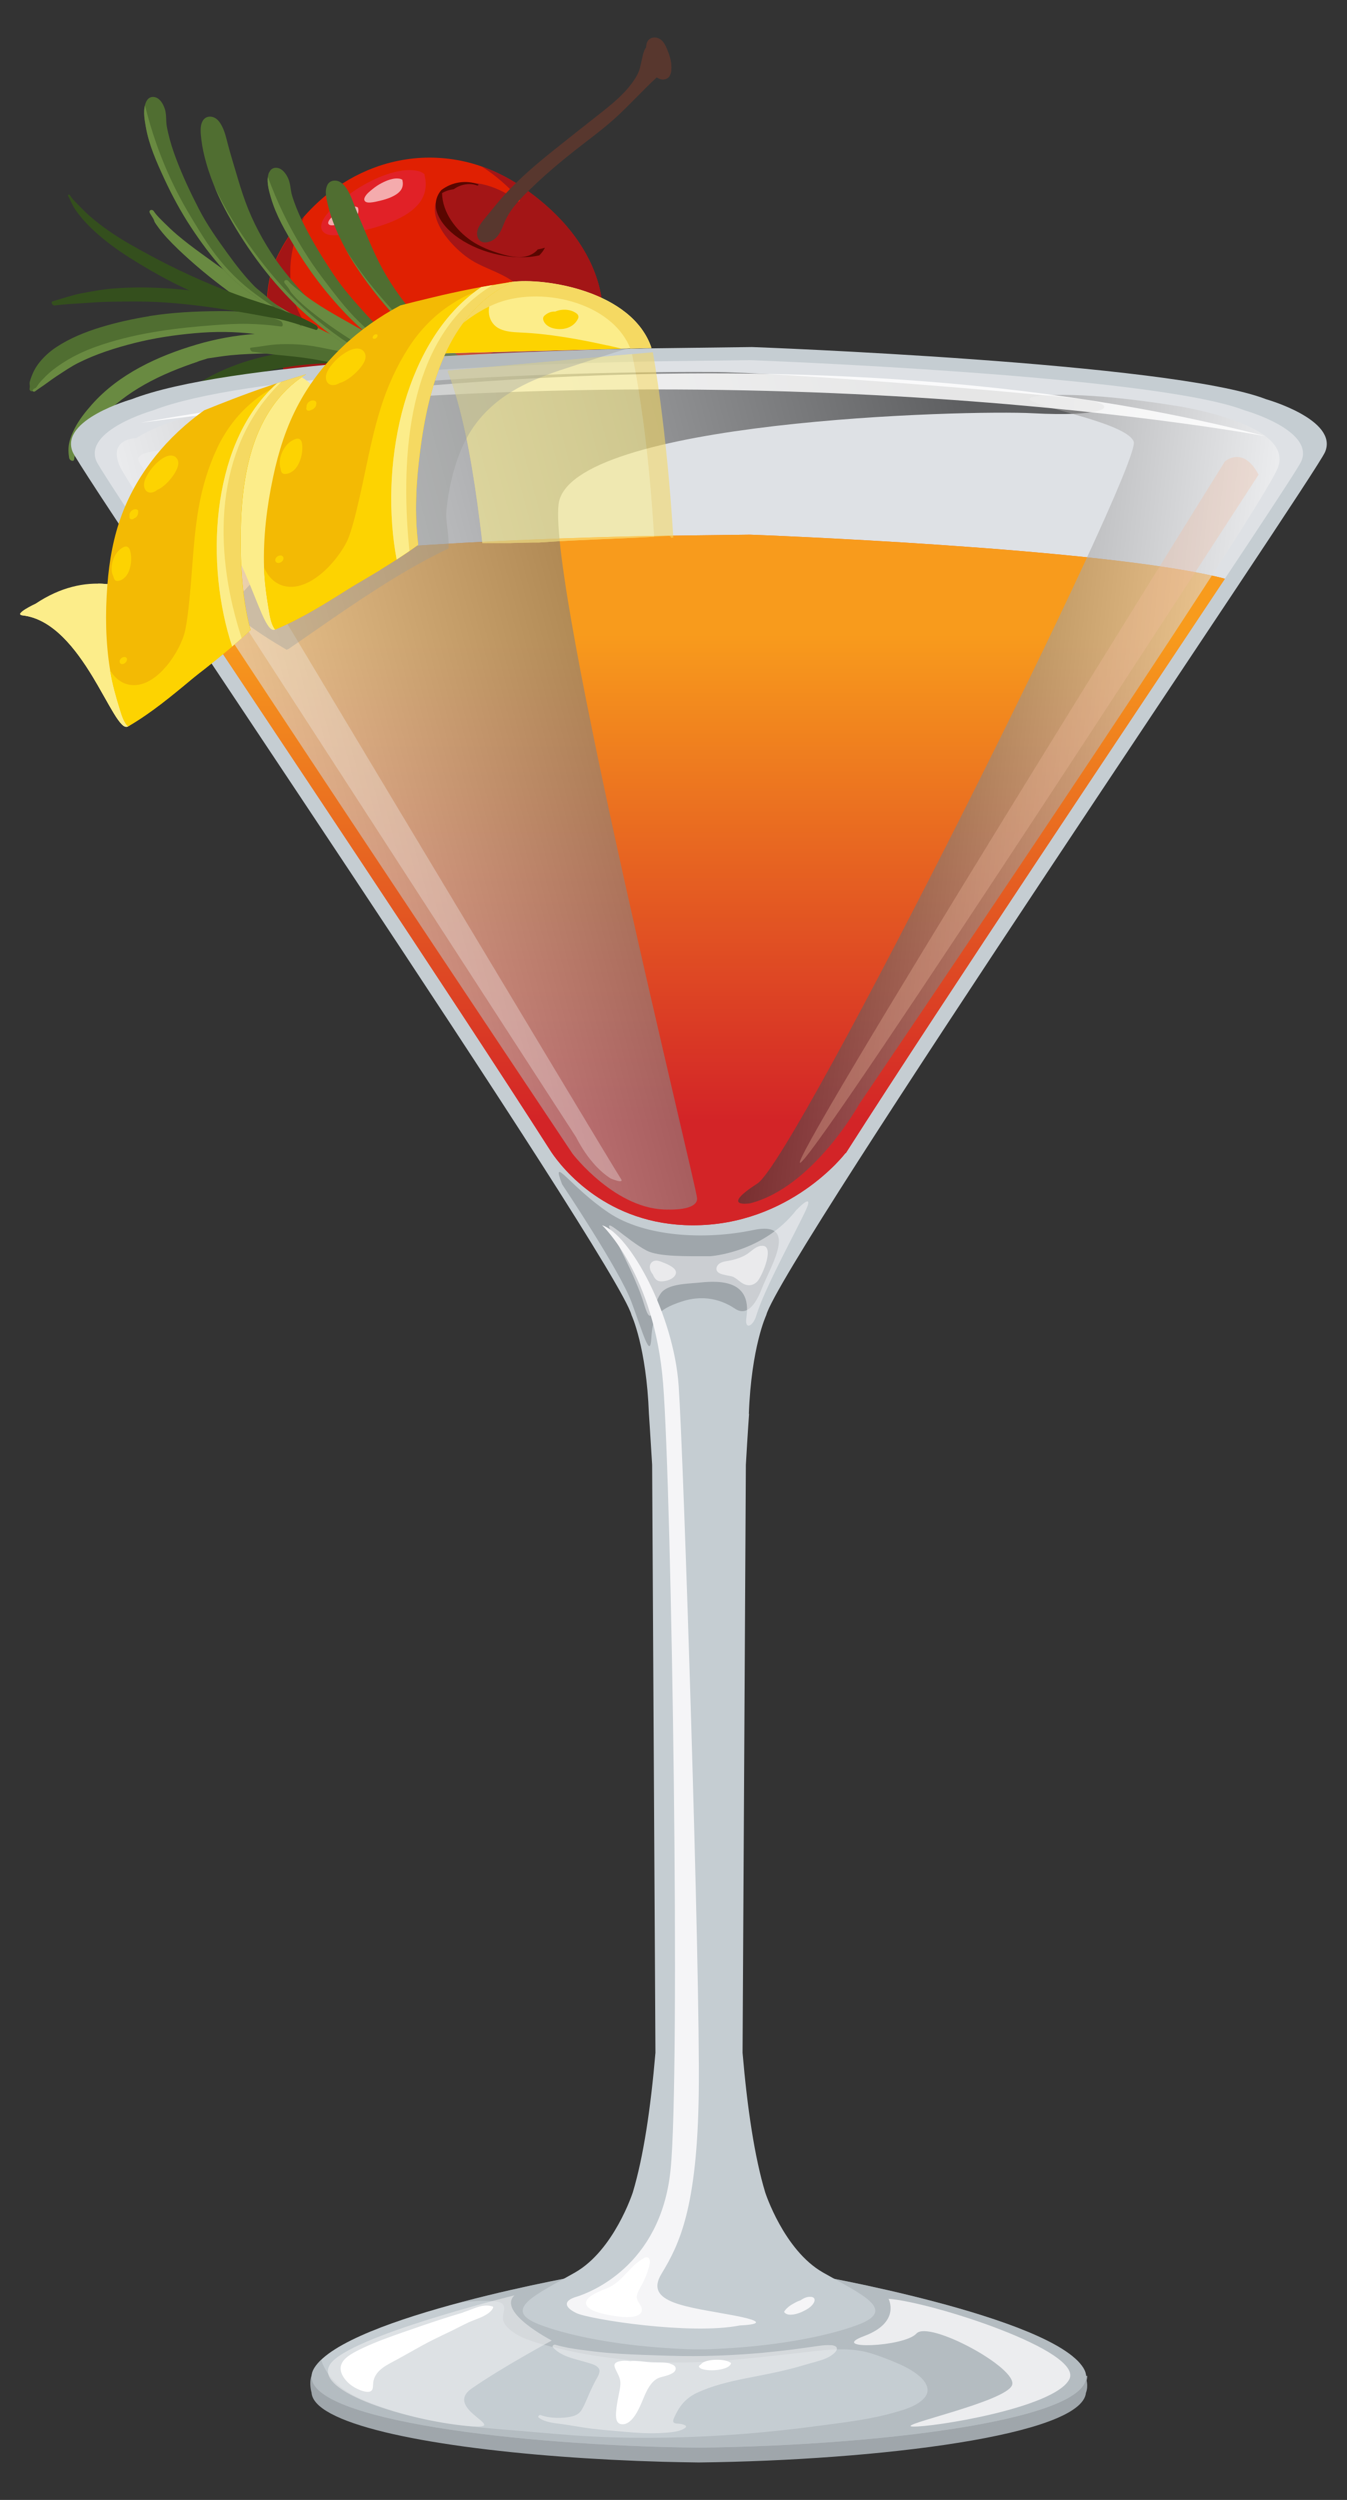 <?xml version="1.0" encoding="UTF-8"?>
<svg xmlns="http://www.w3.org/2000/svg" xmlns:xlink="http://www.w3.org/1999/xlink" viewBox="0 0 175.63 325.75">
  <rect x="0" y="0" width="175.63" height="325.75" fill="#333333" stroke="none"/>
  <defs>
    <style>
      .cls-1, .cls-2, .cls-3 {
        fill: #fdd301;
      }

      .cls-4 {
        opacity: .52;
      }

      .cls-4, .cls-5, .cls-6, .cls-7, .cls-8, .cls-9 {
        fill: #f5f5f7;
      }

      .cls-10, .cls-5, .cls-6, .cls-11, .cls-12, .cls-13, .cls-14, .cls-15, .cls-3 {
        mix-blend-mode: screen;
      }

      .cls-10, .cls-16 {
        fill: #9fa6ab;
      }

      .cls-17 {
        fill: url(#linear-gradient-2);
      }

      .cls-18, .cls-19 {
        fill: #fced8a;
      }

      .cls-5, .cls-12 {
        opacity: .31;
      }

      .cls-20 {
        fill: url(#linear-gradient-4);
      }

      .cls-20, .cls-21, .cls-22 {
        mix-blend-mode: color-dodge;
      }

      .cls-20, .cls-22 {
        opacity: .58;
      }

      .cls-23, .cls-7 {
        opacity: .51;
      }

      .cls-6 {
        opacity: .72;
      }

      .cls-24 {
        fill: #c5cdd2;
      }

      .cls-25 {
        opacity: .57;
      }

      .cls-26 {
        fill: #506e31;
      }

      .cls-27, .cls-21, .cls-14 {
        fill: #fff;
      }

      .cls-28, .cls-29, .cls-19, .cls-30, .cls-2, .cls-31 {
        mix-blend-mode: multiply;
      }

      .cls-28, .cls-32 {
        fill: #58372e;
      }

      .cls-21 {
        opacity: .62;
      }

      .cls-29 {
        fill: #a31516;
      }

      .cls-33 {
        fill: #344f1d;
      }

      .cls-34 {
        isolation: isolate;
      }

      .cls-35 {
        fill: #f5d962;
      }

      .cls-36 {
        fill: #e02002;
      }

      .cls-37 {
        fill: #f3ba04;
      }

      .cls-38, .cls-13 {
        fill: #698a41;
      }

      .cls-12 {
        fill: #f3bb9f;
      }

      .cls-30 {
        opacity: .44;
      }

      .cls-14 {
        opacity: .84;
      }

      .cls-9 {
        opacity: .86;
      }

      .cls-15 {
        fill: #e12127;
      }

      .cls-22 {
        fill: url(#linear-gradient-3);
      }

      .cls-31 {
        fill: #989a99;
        opacity: .37;
      }

      .cls-39 {
        fill: #590600;
      }

      .cls-40 {
        opacity: .48;
      }

      .cls-41 {
        fill: url(#linear-gradient);
      }

      .cls-42 {
        fill: #a3ce6d;
      }
    </style>
    <linearGradient id="linear-gradient" x1="91.11" y1="153.79" x2="91.11" y2="87.68" gradientUnits="userSpaceOnUse">
      <stop offset="0" stop-color="#e61e25"/>
      <stop offset="1" stop-color="#f47c20"/>
    </linearGradient>
    <linearGradient id="linear-gradient-2" x1="91.11" y1="146.08" x2="91.11" y2="82.6" gradientUnits="userSpaceOnUse">
      <stop offset="0" stop-color="#d32427"/>
      <stop offset="1" stop-color="#f89b1c"/>
    </linearGradient>
    <linearGradient id="linear-gradient-3" x1="24.44" y1="114.53" x2="134.83" y2="85.02" gradientUnits="userSpaceOnUse">
      <stop offset="0" stop-color="#fff"/>
      <stop offset="1" stop-color="#000"/>
    </linearGradient>
    <linearGradient id="linear-gradient-4" x1="164.33" y1="109.11" x2="85.28" y2="100.37" xlink:href="#linear-gradient-3"/>
  </defs>
  <g class="cls-34">
    <g id="Layer_1" data-name="Layer 1">
      <g>
        <g>
          <path class="cls-36" d="M34.86,41.29c.21,2.49,1,4.92,2.27,7.07,1.46,2.47,3.55,4.58,5.87,6.25,2.41,1.73,5.13,3.02,7.98,3.83,2.84.8,5.76,1.07,8.7.87,2.92-.2,5.85-.78,8.53-1.99,2.01-.91,3.86-2.17,5.41-3.74,1.62-1.98,2.97-4.2,3.84-6.46,1.03-2.67,1.34-5.39,1.01-7.91-.33-2.55-1.27-4.85-2.52-6.89-1.29-2.11-2.94-3.96-4.78-5.57-1.88-1.64-3.97-3.11-6.28-4.2-2.4-1.14-5.07-1.86-7.92-1.99-2.64-.13-5.45.27-8.19,1.29-2.26.84-4.43,2.1-6.39,3.69-.29.24-.57.49-.85.74-2.71,2.48-4.93,5.57-6.11,8.87-.55,2-.77,4.08-.59,6.14Z"/>
          <path class="cls-15" d="M55.35,22.82s0-.09,0-.12c-.4-.37-1.03-.48-1.54-.52-.64-.05-1.28.01-1.9.14-1.4.28-2.74.84-4,1.51-1.09.58-2.11,1.25-3.06,2.03-1,.82-2.14,1.66-2.75,2.84-.26.51-.37,1.15.11,1.57.46.42,1.21.41,1.79.38,1.18-.07,2.38-.38,3.53-.65,1.33-.32,2.65-.71,3.9-1.26,1.2-.53,2.39-1.22,3.22-2.26.84-1.05,1.04-2.36.7-3.65Z"/>
          <path class="cls-21" d="M52.48,23.5s0-.03,0-.05c-.15-.14-.38-.18-.57-.19-.23-.02-.47,0-.7.05-.52.1-1.01.31-1.48.56-.4.21-.78.46-1.13.75-.37.3-.79.61-1.02,1.05-.1.19-.14.42.04.58.17.15.45.15.66.14.44-.03.88-.14,1.3-.24.49-.12.98-.26,1.44-.47.44-.2.88-.45,1.19-.83.31-.39.38-.87.26-1.35Z"/>
          <path class="cls-21" d="M46.68,27.1s0-.03,0-.04c-.11-.11-.3-.14-.45-.15-.18-.01-.37,0-.55.04-.4.08-.79.24-1.15.44-.31.17-.61.36-.88.59-.29.24-.62.48-.79.82-.08.15-.11.33.03.45.13.12.35.12.52.11.34-.02.69-.11,1.02-.19.38-.09.77-.2,1.13-.36.35-.15.69-.35.93-.65.24-.3.3-.68.2-1.05Z"/>
          <path class="cls-29" d="M77.47,47.12c1.03-2.67,1.34-5.39,1.01-7.91-.33-2.55-1.27-4.85-2.52-6.89-1.29-2.11-2.94-3.96-4.78-5.57-1.88-1.64-3.97-3.11-6.28-4.2-.67-.32-1.37-.6-2.08-.85,1.83,1.17,3.46,2.61,4.91,4.23.18.2-.09.48-.29.3-.52-.46-1.1-.84-1.71-1.17-1.42-.75-3.03-1.25-4.64-1.27-1.45-.02-2.96.41-3.82,1.66-1.56,2.26.39,5.03,1.99,6.65.88.89,1.86,1.67,2.98,2.24,1.4.72,2.91,1.22,4.25,2.07,1.23.78,2.23,1.91,2.22,3.45-.01,1.54-.82,3.04-1.86,4.13-1.08,1.14-2.47,1.96-3.91,2.56-1.58.66-3.25,1.08-4.94,1.34-3.28.51-6.59.43-9.81-.41-2.03-.53-4.02-1.33-5.72-2.57-1.69-1.24-2.96-2.85-3.75-4.79-1.11-2.73-1.1-5.81-.32-8.63.31-1.12.74-2.22,1.27-3.26-1.83,2.07-3.3,4.44-4.19,6.92-.55,2-.77,4.08-.59,6.14.21,2.49,1,4.92,2.27,7.07,1.46,2.47,3.55,4.58,5.87,6.25,2.41,1.73,5.13,3.02,7.98,3.83,2.84.8,5.76,1.07,8.7.87,2.92-.2,5.85-.78,8.53-1.99,2.01-.91,3.86-2.17,5.41-3.74,1.62-1.98,2.97-4.2,3.84-6.46Z"/>
          <path class="cls-39" d="M71.06,32.29s-.03,0-.05,0c-.36.11-.73.19-1.09.24,0,0-.01,0-.02,0-.4-.06-.8-.18-1.14-.4-.37-.24-.7-.54-1.06-.79-.24-.17-.49-.32-.75-.46-.66-.54-1.43-.94-2.27-1.17-1.07-.3-2.17-.39-3.27-.56-.89-.14-1.59-.32-2.25-.94-.59-.56-1.22-1.48-.84-2.32.02-.03,0-.06-.03-.07.08-.2.19-.41.33-.61.74-1.03,2.38-1.5,3.56-1.05.12.05.23-.04.21-.12-1.62-.64-3.5-.31-4.85.73-.69.8-.93,1.89-.54,2.96.58,1.59,2.01,2.84,3.42,3.69,1.63.98,3.46,1.61,5.33,1.92,1.5.25,3.07.27,4.56-.06.3-.29.55-.63.74-.99Z"/>
          <path class="cls-29" d="M77.47,47.12c1.03-2.67,1.34-5.39,1.01-7.91-.33-2.55-1.27-4.85-2.52-6.89-.53-.86-1.11-1.67-1.75-2.45.11.47.17.95.17,1.43-.02,1.05-.41,2.13-1.16,2.89-.89.9-2.15,1.19-3.34,1.47.28.22.6.38.92.53.5.24,1.01.46,1.46.77.44.31.77.69,1.05,1.15.57.93.84,2.03.86,3.11.05,2.07-.65,4.11-1.68,5.89-1.03,1.78-2.41,3.38-4.03,4.66-1.71,1.36-3.64,2.42-5.66,3.23-2.05.82-4.21,1.4-6.41,1.61-2.33.23-4.73.08-7.05-.22-1.85-.25-3.69-.64-5.48-1.19,2.18,1.43,4.59,2.52,7.1,3.23,2.84.8,5.76,1.07,8.7.87,2.92-.2,5.85-.78,8.53-1.99,2.01-.91,3.86-2.17,5.41-3.74,1.62-1.98,2.97-4.2,3.84-6.46Z"/>
          <path class="cls-29" d="M65.31,33.08c1.36.4,2.98.75,4.25-.08,2.19-1.43-.28-4.17-1.53-5.3-.77-.69-1.65-1.22-2.58-1.66-1.15-.55-2.37-.98-3.63-1.23-1.15-.23-2.41-.33-3.54.05-.23.08-.44.18-.64.3.03,2.51,1.8,4.84,3.81,6.21,1.16.79,2.52,1.32,3.86,1.71Z"/>
          <path class="cls-32" d="M87.49,9.37c.17-.87-.08-1.78-.37-2.59-.18-.49-.37-.97-.71-1.38-.38-.46-1.06-.68-1.61-.38-.43.23-.54.71-.56,1.17-.04.05-.08.1-.11.15-.21.36-.31.84-.4,1.24-.1.42-.19.85-.29,1.27-.12.49-.34.91-.6,1.33-1.19,1.9-2.95,3.31-4.69,4.68-1.88,1.48-3.77,2.96-5.64,4.46-2.39,1.9-4.75,3.88-6.8,6.15-.87.96-1.66,1.98-2.48,2.97-.58.7-1.34,1.64-.9,2.59.39.83,1.44.6,2.05.18.87-.6,1.12-1.69,1.55-2.59.87-1.82,2.53-3.35,3.97-4.71,1.61-1.52,3.32-2.95,5.06-4.32,1.77-1.39,3.6-2.72,5.27-4.23,1.86-1.69,3.55-3.58,5.4-5.29.18.12.38.21.59.26.33.07.71-.02.95-.26.19-.19.28-.45.33-.71Z"/>
          <path class="cls-28" d="M87.49,9.37c.16-.85-.06-1.72-.35-2.52-.12.65-.32,1.28-.62,1.86-.08.15-.28.13-.36,0-.39-.61-.59-1.31-.76-2.02-.02.5-.07,1-.19,1.48-.24.97-.8,1.81-1.48,2.53-1.88,1.99-4.01,3.68-6.13,5.39-2.13,1.71-4.31,3.39-6.38,5.17-2.02,1.75-4,3.55-5.35,5.89-.61,1.05-1.05,2.17-1.52,3.28-.15.36-.31.7-.49,1.04.19-.07.36-.16.51-.26.87-.6,1.12-1.69,1.55-2.59.87-1.82,2.53-3.35,3.97-4.71,1.61-1.52,3.32-2.95,5.06-4.32,1.77-1.39,3.6-2.72,5.27-4.23,1.86-1.69,3.55-3.58,5.4-5.29.18.12.38.21.59.26.33.07.71-.02.95-.26.19-.19.28-.45.33-.71Z"/>
        </g>
        <g>
          <path class="cls-33" d="M37.06,45.96c-3.45.51-6.94,1.58-9.99,3.27-1.69.94-3.27,2.07-4.8,3.25-.3.23.2.86.5.68,1.46-.89,3-1.62,4.58-2.28,1.6-.67,3.21-1.27,4.85-1.8,3.21-1.03,6.58-1.59,9.94-1.72,1.87-.07,3.76-.06,5.62.11.73.07.39-.86-.1-.99-3.48-.93-7.04-1.05-10.6-.53Z"/>
          <g>
            <path class="cls-38" d="M19.54,27.77c.15.26.33.51.47.77.07.14.11.3.19.44.09.15.2.3.3.44.4.57.85,1.11,1.32,1.62.9.98,1.88,1.89,2.87,2.78,2.21,1.98,4.57,3.79,7,5.49,1.47,1.04,2.98,2.02,4.51,2.96-.71-.13-1.43-.26-2.14-.38-2.79-.46-5.55-.65-8.38-.5-5.44.29-10.91,1.36-15.82,3.8-1.17.58-2.24,1.29-3.21,2.16-.48.43-.9.93-1.32,1.42-.45.53-.83,1.1-1.26,1.64-.2.25.23.79.51.58.47-.36.97-.66,1.44-1.01.44-.33.9-.65,1.36-.96.94-.61,1.84-1.24,2.84-1.74,2.3-1.15,4.81-1.95,7.3-2.58,2.57-.65,5.2-1.04,7.84-1.28,2.62-.24,5.25-.23,7.86.1-2.58.18-5.11.65-7.59,1.38-5.04,1.49-10.11,3.82-13.65,7.81-.84.95-1.69,2.01-2.26,3.15-.3.59-.57,1.22-.7,1.87-.14.66-.11,1.3,0,1.96.06.31.59.57.63.12.04-.48.26-.94.48-1.36.25-.49.54-.95.87-1.39.66-.89,1.38-1.7,2.12-2.52,1.62-1.78,3.6-3.26,5.69-4.44,2.23-1.26,4.65-2.23,7.08-3.03.4-.13.8-.25,1.2-.37,1-.14,1.99-.31,2.99-.41,1.62-.16,3.26-.21,4.89-.24,3.22-.05,6.45.37,9.59,1.06.71.16,1.42.33,2.13.51.26.12.52.23.79.35,1.49.65,2.98,1.3,4.52,1.82.74.25,1.49.48,2.26.67.81.2,1.68.44,2.52.42.46-.01.7-.36.65-.8-.05-.48-.4-.94-.86-1.1-.67-.23-1.36-.37-2.04-.58-.68-.21-1.35-.44-2.01-.7-1.33-.52-2.63-1.11-3.93-1.69-1.3-.57-2.6-1.12-3.89-1.71-.15-.08-.31-.15-.47-.21-.45-.21-.83-.39-1.35-.64-.66-.32-1.32-.64-1.97-.98-5.17-2.65-9.91-5.97-14.59-9.38-1.13-.82-2.23-1.64-3.29-2.55-.54-.46-1.06-.95-1.56-1.45-.51-.51-1.02-.97-1.42-1.57-.21-.32-.72-.15-.51.24Z"/>
            <path class="cls-13" d="M25.9,47.07s.01,0,.02,0c-1.71.4-3.39.97-5.02,1.65-1.93.81-3.8,1.75-5.54,2.91-1.66,1.11-3.29,2.4-4.5,4.01-.96,1.27-1.62,2.82-1.31,4.4.06-.03.1-.1.11-.21.04-.48.26-.94.48-1.36.25-.49.54-.95.87-1.39.66-.89,1.38-1.7,2.12-2.52,1.62-1.78,3.6-3.26,5.69-4.44,2.23-1.26,4.65-2.23,7.08-3.03Z"/>
            <path class="cls-13" d="M32.34,39.75c1.43.56,2.88,1.06,4.35,1.53-1.44-.81-2.87-1.65-4.28-2.52-3.27-2.03-6.48-4.24-9.29-6.88-1.04-.98-2.04-2.02-3-3.08.02.06.05.12.09.18.09.15.2.3.3.44.4.57.85,1.11,1.32,1.62.9.98,1.88,1.89,2.87,2.78,2.21,1.98,4.57,3.79,7,5.49.21.15.42.29.64.44Z"/>
            <path class="cls-26" d="M26.48,15.67c-.47.71-.31,1.78-.22,2.57.12,1,.34,1.99.62,2.96.77,2.73,1.98,5.29,3.4,7.74,2.6,4.48,5.87,8.7,9.75,12.14,1.88,1.67,3.92,3.18,6.08,4.48,1.06.64,2.16,1.2,3.28,1.71.55.26,1.11.5,1.67.73.55.22,1.1.37,1.66.55.58.18,1.16.35,1.74.51.42.11.27-.47,0-.58-1.11-.5-2.16-1.09-3.25-1.65-1.06-.55-2.09-1.15-3.11-1.78-2.01-1.25-3.83-2.55-5.61-4.04-.82-.68-1.6-1.4-2.37-2.14-.54-.61-1.11-1.21-1.64-1.83-.91-1.05-1.77-2.1-2.55-3.24-1.6-2.34-2.94-4.81-3.92-7.47-.48-1.31-.88-2.64-1.27-3.97-.35-1.19-.72-2.37-1.03-3.57-.21-.8-.4-1.66-.79-2.39-.26-.49-.62-1-1.18-1.15-.5-.14-.97,0-1.27.43Z"/>
            <path class="cls-13" d="M45.58,44.84c-2.82-1.85-5.44-4.01-7.78-6.44-2.27-2.36-4.32-4.96-6.15-7.67-1.39-2.06-2.65-4.22-3.71-6.47.66,1.62,1.46,3.18,2.34,4.69,2.6,4.48,5.87,8.7,9.75,12.14,1.88,1.67,3.92,3.18,6.08,4.48,1.06.64,2.16,1.2,3.28,1.71.55.26,1.11.5,1.67.73.44.18.88.31,1.33.45-2.38-.97-4.66-2.21-6.8-3.62Z"/>
            <path class="cls-26" d="M19.11,13.16c-.52.98-.29,2.29-.11,3.33.41,2.39,1.42,4.64,2.43,6.82,1,2.16,2.14,4.27,3.45,6.26,1.29,1.96,2.69,3.87,4.29,5.6.79.85,1.63,1.63,2.54,2.36.52.41,1.06.78,1.61,1.13.62.52,1.25,1.01,1.93,1.45.84.55,1.76.96,2.61,1.5.43.27.83.59,1.21.95.19.18.31-.09.16-.25-1.16-1.22-2.6-2.13-3.94-3.15-.1-.11-.21-.22-.32-.32-.38-.35-.78-.67-1.18-1-.19-.15-.38-.31-.56-.48-1.31-1.32-2.46-2.82-3.55-4.32-1.36-1.88-2.7-3.76-3.76-5.83-1.09-2.11-2.12-4.31-2.96-6.53-.41-1.09-.77-2.2-1.03-3.34-.12-.53-.24-1.06-.25-1.52-.02-.55-.02-1.1-.19-1.63-.2-.6-.58-1.31-1.22-1.51-.47-.15-.92.03-1.15.47Z"/>
            <path class="cls-13" d="M39.29,42.52c-.13-.1-.25-.2-.38-.29-2.03-1.51-4.2-2.81-6.19-4.36-2.02-1.57-3.76-3.43-5.23-5.52-.74-1.04-1.41-2.12-2.07-3.21-.68-1.12-1.35-2.24-1.96-3.4-1.21-2.27-2.24-4.64-3.09-7.07-.57-1.62-1.05-3.27-1.47-4.94-.22.88-.04,1.91.11,2.76.41,2.39,1.42,4.64,2.43,6.82,1,2.16,2.14,4.27,3.45,6.26,1.29,1.96,2.69,3.87,4.29,5.6.79.85,1.63,1.63,2.54,2.36.52.41,1.06.78,1.61,1.13.62.52,1.25,1.01,1.93,1.45.84.55,1.76.96,2.61,1.5.43.27.83.59,1.21.95.11.11.2.06.22-.03Z"/>
            <path class="cls-26" d="M19.47,41.2c-2.16.35-4.31.82-6.4,1.46-2,.62-3.96,1.41-5.71,2.56-.94.62-1.79,1.4-2.45,2.31-.33.46-.58.95-.78,1.48-.1.24-.18.49-.25.74-.05.18-.01.32,0,.5.02.15-.01.29-.03.44-.02.16.26.43.38.23.05-.09.1-.2.19-.26.1-.07.19-.06.29-.17.14-.16.25-.37.38-.53.26-.33.57-.63.85-.91.65-.66,1.41-1.22,2.19-1.73,1.69-1.1,3.38-1.83,5.32-2.46,4.65-1.52,9.57-2.13,14.43-2.49,1.47-.11,2.96-.2,4.43-.17,1.45.03,2.87.14,4.31.34.41.06.24-.58,0-.7-1.24-.6-2.6-.89-3.96-1.09-1.37-.2-2.79-.22-4.17-.21-3.02.02-6.06.17-9.05.65Z"/>
            <path class="cls-26" d="M36.5,44.86c-1.27.03-2.5.31-3.76.44-.3.03-.02.51.18.53.77.08,1.53.22,2.3.31.74.09,1.49.16,2.23.23,1.44.14,2.87.32,4.29.59,1.42.27,2.83.58,4.25.86,1.41.27,2.83.6,4.26.72.53.04.32-.75,0-.9-2.13-1-4.49-1.55-6.79-2.03-1.19-.24-2.37-.5-3.58-.64-1.13-.13-2.25-.15-3.39-.12Z"/>
          </g>
          <g>
            <path class="cls-38" d="M37.14,36.93c.18.24.39.47.55.72.09.13.14.28.24.41.11.14.23.27.35.41.46.52.97,1,1.5,1.46,1.01.87,2.08,1.67,3.16,2.44,2.42,1.72,4.97,3.25,7.57,4.68,1.58.86,3.19,1.68,4.82,2.44-.72-.05-1.45-.1-2.17-.14-2.82-.15-5.59-.03-8.38.44-5.37.9-10.69,2.57-15.3,5.54-1.1.71-2.08,1.53-2.95,2.5-.43.48-.79,1.03-1.15,1.56-.39.58-.7,1.19-1.07,1.77-.17.27.32.76.57.52.43-.41.89-.76,1.32-1.17.4-.38.82-.75,1.24-1.1.86-.71,1.69-1.44,2.63-2.05,2.16-1.4,4.56-2.48,6.96-3.38,2.48-.93,5.06-1.61,7.65-2.15,2.58-.53,5.19-.82,7.82-.78-2.54.46-5.01,1.22-7.39,2.22-4.84,2.04-9.62,4.92-12.7,9.29-.73,1.04-1.46,2.19-1.9,3.39-.23.62-.43,1.28-.49,1.94-.06.67.03,1.31.23,1.95.09.3.65.5.64.05,0-.48.15-.97.32-1.41.19-.52.43-1.01.71-1.48.56-.96,1.18-1.85,1.83-2.74,1.41-1.95,3.21-3.64,5.16-5.05,2.07-1.5,4.38-2.74,6.7-3.8.38-.17.77-.34,1.15-.51.97-.25,1.94-.53,2.93-.74,1.6-.34,3.22-.57,4.84-.78,3.2-.41,6.45-.35,9.65-.02.73.07,1.45.17,2.17.26.27.09.55.17.82.26,1.55.48,3.11.96,4.69,1.3.77.17,1.54.31,2.32.42.83.11,1.71.25,2.55.13.45-.06.66-.44.56-.87-.11-.47-.5-.89-.98-.99-.69-.16-1.39-.22-2.09-.35-.7-.13-1.39-.29-2.07-.47-1.38-.36-2.73-.81-4.09-1.24-1.35-.42-2.71-.83-4.06-1.26-.16-.07-.32-.12-.49-.16-.47-.15-.86-.29-1.42-.48-.69-.24-1.38-.49-2.07-.75-5.43-2.05-10.51-4.82-15.55-7.69-1.22-.69-2.4-1.38-3.56-2.17-.59-.4-1.16-.82-1.72-1.27-.56-.45-1.12-.85-1.58-1.4-.25-.3-.74-.07-.48.29Z"/>
            <path class="cls-13" d="M45.62,55.41s.01,0,.02,0c-1.66.59-3.26,1.34-4.8,2.2-1.83,1.02-3.58,2.16-5.18,3.51-1.53,1.29-3,2.75-4.02,4.49-.81,1.37-1.29,2.99-.81,4.51.05-.04.08-.11.08-.22,0-.48.15-.97.32-1.41.19-.52.43-1.01.71-1.48.56-.96,1.18-1.85,1.83-2.74,1.41-1.95,3.21-3.64,5.16-5.05,2.07-1.5,4.38-2.74,6.7-3.8Z"/>
            <path class="cls-13" d="M51.19,47.41c1.48.4,2.98.73,4.49,1.03-1.53-.64-3.04-1.31-4.53-2.03-3.48-1.66-6.91-3.49-10-5.8-1.15-.86-2.25-1.78-3.32-2.73.03.06.06.12.11.17.11.14.23.27.35.41.46.52.97,1,1.5,1.46,1.01.87,2.08,1.67,3.16,2.44,2.42,1.72,4.97,3.25,7.57,4.68.23.12.45.24.68.37Z"/>
            <path class="cls-26" d="M42.68,24.13c-.39.76-.11,1.8.07,2.58.23.98.56,1.94.94,2.87,1.07,2.63,2.56,5.04,4.24,7.31,3.09,4.16,6.8,7.99,11.04,10.98,2.06,1.45,4.25,2.72,6.54,3.77,1.12.52,2.28.95,3.45,1.34.58.19,1.16.37,1.74.54.57.16,1.13.25,1.71.36.59.12,1.19.22,1.79.31.43.07.21-.49-.06-.58-1.16-.37-2.27-.85-3.41-1.28-1.12-.43-2.21-.9-3.29-1.42-2.14-1.02-4.09-2.11-6.02-3.39-.89-.59-1.75-1.21-2.59-1.87-.61-.55-1.24-1.08-1.84-1.64-1.02-.94-1.99-1.89-2.89-2.94-1.85-2.15-3.46-4.45-4.73-6.98-.62-1.24-1.17-2.52-1.71-3.81-.48-1.14-.98-2.28-1.42-3.43-.3-.77-.59-1.6-1.06-2.29-.31-.45-.73-.92-1.3-1.01-.51-.08-.97.1-1.21.57Z"/>
            <path class="cls-13" d="M64.92,50.98c-3.01-1.53-5.86-3.38-8.45-5.53-2.52-2.09-4.85-4.45-6.97-6.94-1.61-1.89-3.11-3.89-4.41-6.01.84,1.53,1.81,2.99,2.85,4.4,3.09,4.16,6.8,7.99,11.04,10.98,2.06,1.45,4.25,2.72,6.54,3.77,1.12.52,2.28.95,3.45,1.34.58.19,1.16.37,1.74.54.46.13.91.21,1.37.3-2.48-.7-4.87-1.68-7.17-2.84Z"/>
            <path class="cls-26" d="M35.08,22.46c-.41,1.03-.03,2.3.27,3.32.68,2.33,1.93,4.45,3.18,6.51,1.24,2.04,2.61,4,4.13,5.84,1.5,1.81,3.11,3.55,4.89,5.08.88.76,1.8,1.44,2.78,2.06.56.35,1.14.66,1.73.94.67.45,1.35.87,2.08,1.23.9.45,1.86.75,2.76,1.2.46.23.9.5,1.3.81.21.16.3-.12.14-.26-1.29-1.08-2.82-1.83-4.27-2.69-.12-.1-.23-.2-.35-.28-.42-.3-.85-.58-1.28-.86-.21-.13-.41-.27-.61-.41-1.45-1.17-2.76-2.53-4.01-3.89-1.56-1.72-3.1-3.44-4.39-5.38-1.32-1.98-2.59-4.04-3.67-6.16-.53-1.04-1.01-2.11-1.4-3.2-.18-.51-.36-1.03-.42-1.48-.08-.54-.14-1.09-.37-1.6-.26-.57-.72-1.24-1.38-1.36-.49-.09-.91.13-1.09.6Z"/>
            <path class="cls-13" d="M58.41,49.38c-.14-.08-.27-.17-.41-.25-2.18-1.27-4.49-2.32-6.64-3.64-2.18-1.34-4.12-2.99-5.82-4.9-.85-.95-1.64-1.95-2.42-2.96-.8-1.04-1.59-2.08-2.33-3.16-1.45-2.13-2.74-4.36-3.86-6.68-.75-1.55-1.41-3.13-2.01-4.74-.12.9.17,1.9.41,2.73.68,2.33,1.93,4.45,3.18,6.51,1.24,2.04,2.61,4,4.13,5.84,1.5,1.81,3.11,3.55,4.89,5.08.88.76,1.8,1.44,2.78,2.06.56.35,1.14.66,1.73.94.67.45,1.35.87,2.08,1.23.9.45,1.86.75,2.76,1.2.46.23.9.5,1.3.81.12.09.2.03.22-.06Z"/>
            <path class="cls-26" d="M38.57,50.29c-2.1.59-4.19,1.3-6.19,2.17-1.91.83-3.78,1.84-5.39,3.19-.86.72-1.62,1.59-2.18,2.57-.28.49-.47,1.01-.61,1.55-.07.25-.13.51-.16.76-.03.19.02.32.07.49.03.14.02.29.02.44,0,.16.31.4.41.19.04-.09.08-.21.16-.28.09-.08.18-.08.27-.2.12-.17.21-.39.32-.57.22-.35.5-.69.75-1,.57-.73,1.27-1.38,1.98-1.96,1.56-1.28,3.15-2.2,5.01-3.04,4.45-2.03,9.27-3.18,14.06-4.09,1.45-.27,2.92-.52,4.39-.66,1.45-.14,2.87-.18,4.32-.15.42,0,.17-.61-.07-.69-1.3-.46-2.69-.59-4.06-.64-1.38-.05-2.79.1-4.16.26-3,.35-6.01.85-8.92,1.66Z"/>
            <path class="cls-26" d="M55.9,52.02c-1.26.17-2.45.58-3.69.86-.29.07.03.51.24.51.77-.01,1.54.04,2.32.05.75,0,1.49-.01,2.24-.02,1.44-.02,2.88,0,4.32.11,1.44.11,2.88.26,4.32.38,1.43.12,2.88.28,4.32.24.53-.01.23-.78-.09-.89-2.23-.76-4.63-1.04-6.97-1.25-1.21-.11-2.41-.24-3.63-.23-1.14,0-2.26.1-3.38.25Z"/>
          </g>
          <path class="cls-33" d="M10.69,38.2c-1.3.26-2.57.69-3.84,1.07-.29.09.02.57.25.54,1.2-.17,2.4-.22,3.61-.3,1.19-.08,2.37-.17,3.56-.19,2.35-.04,4.7-.07,7.05.08,4.37.27,8.7,1,13,1.79,1.16.21,2.34.42,3.47.75,1.13.32,2.25.69,3.37,1.04.15.05.27-.08.28-.22.01-.18-.13-.32-.27-.4-.96-.57-1.96-1.03-3-1.43-1.04-.4-2.09-.8-3.16-1.13-2.13-.66-4.33-1.12-6.53-1.46-4.61-.72-9.24-1.12-13.9-.73-1.3.11-2.61.35-3.89.6Z"/>
          <path class="cls-33" d="M8.89,25.55c.22.39.38.81.59,1.2.22.41.49.79.78,1.16.57.75,1.21,1.43,1.9,2.07,1.46,1.37,3.08,2.55,4.77,3.62,3.56,2.25,7.34,4.28,11.32,5.68,2.4.84,4.86,1.53,7.39,1.81.3.03.55-.14.52-.47-.03-.35-.32-.62-.64-.71-4.25-1.22-8.34-2.87-12.32-4.78-1.69-.81-3.36-1.69-5-2.6-1.62-.89-3.17-1.81-4.69-2.93-.81-.6-1.6-1.23-2.34-1.93-.37-.35-.71-.72-1.06-1.07-.35-.35-.73-.72-.98-1.15-.1-.16-.35-.1-.24.09Z"/>
        </g>
        <g>
          <path class="cls-16" d="M141.61,309.88h-.8c-5.57-6.44-35.15-11.64-35.51-11.64h-28.36c-.35,0-28.96,5.04-35.21,11.32h-1.11c-.36.98,0,2.19,0,2.19h0c.06.99.95,1.91,2.52,2.75,6.64,3.58,25.3,5.78,43.33,6.28,1.55.04,3.1.07,4.64.09,23.47-.28,49.94-3.54,50.48-9.07h0c.38-.98,0-1.92,0-1.92Z"/>
          <path class="cls-10" d="M40.63,309.55c-.12.51,0,.84,0,.84.06.99.95,1.91,2.52,2.75,6.64,3.58,25.3,5.78,43.33,6.28,1.55.04,3.1.07,4.64.09,23.47-.28,49.94-3.54,50.48-9.07h0c.12-.3.16-.59.17-.86l-101.15-.04Z"/>
          <path class="cls-24" d="M141.26,308.56c-4.13-6.71-35.6-12.25-35.96-12.25h-28.36c-.36,0-31.83,5.54-35.96,12.25-3.65,5.94,21.49,9.61,45.5,10.29,1.55.04,3.1.07,4.64.09,25.27-.3,54.03-4.06,50.14-10.38Z"/>
          <g class="cls-30">
            <path class="cls-16" d="M141.26,308.56c-4.13-6.71-35.6-12.25-35.96-12.25h-28.36c-.19,0-8.47,1.44-17.09,3.75.3-.04.59-.08.89-.11.81-.09,1.62-.14,2.43-.14.62,0,1.28,0,1.88.16.65.18.78.62.64,1.23-.07.35-.16.69-.1,1.05.09.53.46.94.85,1.28.99.86,2.27,1.34,3.51,1.72,1.32.4,2.69.72,4.03,1.03,3.25.74,6.57,1.13,9.9,1.4,6.7.54,13.38-.32,20.03-1.05,3.11-.34,6.39-.92,9.46-.04,1.09.32,2.17.73,3.22,1.17,1.06.44,2.11.94,3.02,1.64.98.76,1.9,1.95.9,3.07-.91,1.02-2.47,1.48-3.73,1.84-3.22.94-6.62,1.33-9.94,1.77-6.56.89-13.16,1.43-19.78,1.55-3.29.06-6.59.02-9.88-.15-3.23-.16-6.44-.49-9.66-.75-3.16-.25-6.33-.51-9.47-1.01-3.04-.48-6.01-1.25-8.91-2.3-2.26-.82-4.69-1.87-6.17-3.84-.43-.58-.87-1.33-1.09-2.1-.38.36-.68.72-.91,1.08-3.65,5.94,21.49,9.61,45.5,10.29,1.55.04,3.1.07,4.64.09,25.27-.3,54.03-4.06,50.14-10.38Z"/>
          </g>
          <path class="cls-24" d="M97.64,184.23c.32-8.74,2.27-12.87,2.27-12.87,1.74-6.8,71.54-109.32,72.86-112.46,1.78-4.21-7.69-6.88-7.69-6.88-12.31-4.79-67.04-6.8-67.04-6.8l-13.83.18c-19.68.42-54.73,1.84-67.04,6.62,0,0-9.47,2.67-7.69,6.88,1.32,3.14,71.12,105.65,72.86,112.46,0,0,1.94,4.12,2.27,12.87,0,0,.17,2.46.42,6.64l.43,76.61c-.62,7.27-1.57,13.6-2.95,18.19,0,0-2.43,7.53-7.53,10.44-5.1,2.91-9.71,4.86-4.61,6.8,3.35,1.28,8.8,2.45,15.31,2.96,0,0,3.69.29,5.46.26,1.78.03,5.46-.26,5.46-.26,6.51-.52,11.96-1.69,15.31-2.96,5.1-1.94.49-3.89-4.61-6.8-5.1-2.91-7.53-10.44-7.53-10.44-1.38-4.59-2.33-10.92-2.95-18.19l.43-76.61c.24-4.18.42-6.64.42-6.64Z"/>
          <g class="cls-23">
            <path class="cls-8" d="M162.28,53.47c-11.84-4.61-64.5-6.54-64.5-6.54l-13.31.17c-18.93.4-52.66,1.77-64.5,6.37,0,0-9.11,2.57-7.4,6.62.97,2.29,39.89,59.66,59.32,90.04,1.44,2.13,7.25,9.49,18.38,9.53,12.79.04,19.96-9.4,19.96-9.4h.05c19.41-30.35,58.43-87.88,59.4-90.17,1.71-4.05-7.4-6.62-7.4-6.62Z"/>
          </g>
          <g>
            <path class="cls-41" d="M90.27,159.66c12.79.04,19.96-9.4,19.96-9.4h.05c13.45-21.04,36.33-55.14,49.43-74.85-15.44-4.03-61.93-5.74-61.93-5.74l-13.31.17c-17.72.38-48.39,1.6-61.96,5.53,13.06,19.66,35.9,53.7,49.38,74.76,1.44,2.13,7.25,9.49,18.38,9.53Z"/>
            <path class="cls-17" d="M90.27,159.66c12.79.04,19.96-9.4,19.96-9.4h.05c13.45-21.04,36.33-55.14,49.43-74.85-15.44-4.03-61.93-5.74-61.93-5.74l-13.31.17c-17.72.38-48.39,1.6-61.96,5.53,13.06,19.66,35.9,53.7,49.38,74.76,1.44,2.13,7.25,9.49,18.38,9.53Z"/>
            <path class="cls-16" d="M73.27,154.29s7.53,11.23,9.07,15.38,2.42,7.43,2.58,4.77.58-3.74,3.98-4.85c3.4-1.11,5.83.2,6.96.95s2.35.26,3.48-2.65c1.13-2.91,4.93-8.88-1.13-7.61-6.31,1.32-14.17.89-18.86-2.27-5.01-3.37-7.58-7.68-6.07-3.72Z"/>
            <path class="cls-22" d="M92.78,48.47s-60.5-.57-75.02,8.62c0,0-3.75.03-2.13,3.68,1.63,3.65,59.01,89.55,59.01,89.55,0,0,5.68,7.45,12.55,7.29,0,0,3.76.16,3.7-1.46-.06-1.62-19.38-79.53-18.06-90.44,1.32-10.91,53.29-12.33,61.88-11.86,8.58.46,11.01-.72,8.1-1.51s-41.77-3.9-50.03-3.87Z"/>
            <path class="cls-20" d="M153.17,52.85s15.71,2.27,13.44,8.1c-2.27,5.83-54.57,82.9-54.57,82.9,0,0-5.99,10.85-14.25,12.95,0,0-4.05.65.97-2.59,5.02-3.24,50.19-93.59,49.06-96.66-1.13-3.08-19.41-5.47-11.64-6.02,6.13-.43,15.58,1.09,16.98,1.33Z"/>
            <path class="cls-8" d="M78.53,159.68s6.8,6.36,7.93,20.6c1.13,14.25,2.27,89.86.97,102.49-1.3,12.63-10.69,16.03-12.31,16.52-1.62.49-1.62,1.3,0,2.1,1.62.81,14.9,2.91,21.37,1.62,0,0,5.18-.16-.81-1.3-5.99-1.13-11.76-1.58-9.44-5.41,2.32-3.82,4.68-8.52,4.87-23.74.2-15.22-1.97-82.62-2.62-91.97-.65-9.35-6.39-19.77-9.97-20.93Z"/>
            <path class="cls-7" d="M103.87,157.62c-4.37,5.66-11.29,6.07-11.29,6.07-2.91,0-6.7.09-8.26-.73-2.55-1.34-5.74-4.63-4.71-2.67,0,0,3.3,6.06,4.35,9.59,1.05,3.53,1.09.24,2.19-1.34.86-1.24,3.46-1.26,4.78-1.39,2.12-.21,7.2-.79,6.39,4.52-.26,1.72.88,1.14,1.28-.21,1.03-3.52,5.41-11.41,6.5-13.84,1.09-2.42-1.21,0-1.21,0Z"/>
            <path class="cls-6" d="M99.2,162.34s-.05,0-.07.01c-.72.15-1.2.74-1.8,1.11-.68.42-1.53.68-2.31.82-.33.06-.66.09-.97.23-.3.13-.58.39-.63.72-.14.97,1.65.89,2.2,1.16.36.18.66.46.99.7.71.51,1.48.54,2.12-.1.64-.65,2.47-4.97.47-4.64Z"/>
            <path class="cls-6" d="M88.1,165.61c-.13-.32-.47-.54-.76-.7-.32-.18-.67-.33-1.02-.46-.34-.13-.69-.26-1.05-.14-.36.12-.56.46-.54.83.02.34.17.66.39.92.12.3.3.62.58.78.29.17.69.14,1.01.08.39-.07.79-.22,1.09-.48.23-.2.42-.52.3-.83Z"/>
            <path class="cls-5" d="M18.25,60.42l56.89,87.8s1.67,3.56,4.48,5.34c0,0,1.92.81,1.31,0-.61-.81-56.68-94.29-56.68-94.29,0,0-.66-1.12-2.41-.76-1.75.37-4.58.36-3.58,1.9Z"/>
            <path class="cls-12" d="M164.1,61.85s-56.27,86.86-59.67,89.61c-3.4,2.75,55.27-91.32,55.27-91.32,0,0,2.37-2.14,4.4,1.71Z"/>
            <path class="cls-4" d="M67.08,299.09s-21.65,5.32-24.04,8.99,10.75,7.37,17.62,8.01c6.87.65-3.17-2.06.84-4.86,4.01-2.79,10.44-6.25,10.44-6.25,0,0-7.16-3.7-4.86-5.89Z"/>
            <path class="cls-9" d="M115.85,299.53s1.65,3.07-3.19,4.87c-4.83,1.8,5.21,1.45,6.83-.33,1.62-1.78,13.28,4.53,12.47,6.72-.81,2.19-15.46,5.29-12.95,5.4,2.51.11,18.38-2.4,20.4-6.13,2.02-3.72-18.05-10.12-23.56-10.52Z"/>
            <path class="cls-27" d="M64.21,300.54c-1.26-.42-2.57.38-3.74.74-.04.01-.08.03-.11.06,0,0,0,0-.01,0-.89.26-1.78.53-2.66.82-1.76.57-3.5,1.17-5.25,1.78-1.68.59-3.36,1.19-4.97,1.94-.62.29-1.26.59-1.83.97-.5.33-1.01.78-1.18,1.38-.17.63.12,1.27.5,1.76.42.55.97.97,1.59,1.27.35.17.72.32,1.11.38.23.04.5.06.71-.08.17-.11.23-.3.25-.49.03-.29.02-.59.09-.88.34-1.42,1.79-2.05,2.95-2.68,1.59-.86,3.14-1.79,4.75-2.6.81-.41,1.63-.79,2.44-1.18.74-.36,1.47-.75,2.21-1.1.95-.44,2.08-.7,2.87-1.42.15-.14.28-.3.36-.5.03-.08,0-.15-.08-.18Z"/>
            <path class="cls-4" d="M108.35,305.59c-.51-.04-1.04.01-1.54.08-1.11.15-2.23.32-3.34.46-1.38.18-2.77.32-4.15.46-.24.02-.49.04-.73.06-2.17.18-4.35.29-6.53.34-2.15.05-4.3,0-6.45-.08-2.13-.07-4.25-.14-6.37-.32-1.16-.1-2.31-.24-3.46-.4-1.15-.15-2.29-.34-3.4-.67-.14-.04-.44.16-.3.32.78.91,1.96,1.3,3.07,1.61.52.15,1.04.28,1.56.44.46.14,1.08.3,1.36.72.29.43-.13,1.07-.34,1.45-.32.57-.6,1.17-.87,1.77-.31.69-.58,1.42-.95,2.07-.3.54-.71.81-1.3.96-.68.17-1.39.21-2.09.19-.69-.02-1.38-.11-2.03-.36-.16-.06-.43.2-.25.33.82.62,1.98.71,2.96.84,1.3.17,2.58.43,3.87.59,1.45.18,2.91.29,4.36.42,1.5.13,3,.24,4.5.17.6-.03,1.2-.06,1.8-.14.56-.08,1.14-.2,1.61-.54.08-.06.17-.21.06-.29-.26-.16-.55-.22-.85-.25-.2-.02-.54,0-.7-.15-.21-.2.06-.66.15-.86.19-.42.43-.83.69-1.21.55-.78,1.28-1.38,2.15-1.79,1.02-.48,2.08-.85,3.16-1.15,2.18-.61,4.42-.96,6.63-1.43,1.17-.24,2.33-.52,3.48-.84.54-.15,1.07-.32,1.6-.46.46-.13.93-.25,1.39-.4.45-.15.89-.33,1.28-.6.25-.17.54-.39.68-.67.25-.5-.32-.65-.7-.68Z"/>
            <path class="cls-27" d="M87.39,307.98c-.44-.12-.91-.14-1.36-.14-.49,0-.97,0-1.46-.04-.73-.07-1.47-.19-2.21-.15-.06,0-.12.02-.18.02-.36-.05-.72-.08-1.09-.04-.36.04-1.05.17-.97.67.04.26.19.52.3.75.14.29.29.57.38.88.14.46.1.91.02,1.38-.17.92-.39,1.83-.47,2.76-.05.53-.15,1.62.56,1.79.87.21,1.58-.63,1.98-1.27.51-.81.84-1.71,1.22-2.58.4-.9,1-1.96,2.01-2.24.43-.12.87-.21,1.27-.39.31-.13.72-.37.71-.75,0-.37-.42-.54-.72-.62Z"/>
            <path class="cls-27" d="M95.26,307.87c-.56-.36-1.35-.4-1.99-.38-.36.01-.73.05-1.09.15-.28.08-.62.2-.78.45,0,0,0,0,0,0-.08.04-.15.09-.21.15-.05.05-.08.13-.04.19.17.24.53.31.8.36.42.07.85.08,1.28.05.43-.03.86-.1,1.27-.24.3-.1.63-.26.78-.55.03-.06.05-.15-.02-.19Z"/>
            <path class="cls-27" d="M84.69,294.42c-.11-.33-.42-.35-.7-.2-1.84.98-2.79,3.05-4.69,3.88-.67.29-3.48,1.2-2.78,2.35.23.37.7.58,1.09.73.64.25,1.32.39,1.99.51.87.16,1.78.29,2.66.22.6-.05,1.55-.28,1.42-1.08-.09-.51-.57-.87-.65-1.39-.05-.3.09-.61.2-.88.15-.32.33-.62.5-.93.36-.68.67-1.43.87-2.18.09-.31.2-.71.09-1.04Z"/>
            <path class="cls-24" d="M105.51,297.86c-1.62-1.04-3.46-1.86-4.81-3.26-.53-.97-1.13-1.9-1.65-2.88-.61-1.13-1.12-2.33-1.51-3.55-.39-1.23-.64-2.49-.91-3.75-.1-.45-.22-.9-.29-1.36-.05-.37-.09-.75-.14-1.12-.06-.45-.13-.9-.26-1.34-.1-.32-.24-.66-.51-.87-.13-.09-.3.06-.32.18-.25,1.37-.18,2.78-.11,4.16.07,1.36.12,2.73.24,4.09.12,1.29.33,2.55.58,3.82.17.9.31,1.81.53,2.7.39,1.56,1.12,3.34,2.78,3.89.7.23,1.43.41,2.11.69.31.13,1.3.55,1.02,1.05-.12.21-.35.38-.54.52-.24.19-.5.37-.74.56-.21.16-.88.7-.36.92.42.18,1,.07,1.43.02.6-.07,1.2-.17,1.79-.29.65-.14,1.29-.31,1.91-.55.5-.2,1.04-.45,1.41-.86,1.02-1.16-.82-2.25-1.64-2.78Z"/>
            <path class="cls-8" d="M105.77,299.3c-.5-.08-.99.16-1.42.45-.29.09-.57.23-.8.36-.48.26-.98.6-1.28,1.06-.03.04-.04.11,0,.14.28.33.75.33,1.14.28.51-.07,1.02-.26,1.47-.5.37-.19.76-.42,1.03-.75.15-.18.31-.41.3-.66,0-.25-.22-.36-.44-.4Z"/>
          </g>
          <path class="cls-14" d="M18.33,55.09s80.26-15.59,146.67,1.75c0,0-66.25-12.46-146.67-1.75Z"/>
        </g>
        <g class="cls-25">
          <path class="cls-35" d="M66.62,70.76c1-.03,2-.06,3-.07.23,0,.46,0,.68,0,5.62-.4,11.27-.49,16.9-.86.17-.01.27.1.28.24.1,0,.2-.02.31-.02-.9-14.73-2.67-24.15-2.67-24.15l-26.69,2.41s-.02.08-.04.11c.23.6.45,1.21.66,1.85,1.69,5.19,2.7,11.46,3.49,17.58.13.97.24,1.95.35,2.92h3.72Z"/>
          <path class="cls-18" d="M66.62,70.76c1-.03,2-.06,3-.07.23,0,.46,0,.68,0,4.99-.36,9.99-.47,14.98-.75-.3-4.93-.73-9.87-1.37-14.7-.41-3.08-.89-6.17-1.51-9.1l-23.96,2.16s-.02.08-.04.11c.23.6.45,1.21.66,1.85,1.69,5.19,2.7,11.46,3.49,17.58.13.97.24,1.95.35,2.92h3.72Z"/>
          <g class="cls-40">
            <path class="cls-18" d="M66.62,70.76c1-.03,2-.06,3-.07.23,0,.46,0,.68,0,4.99-.36,9.99-.47,14.98-.75-.3-4.93-.73-9.87-1.37-14.7-.41-3.08-.89-6.17-1.51-9.1l-23.96,2.16s-.02.08-.04.11c.23.6.45,1.21.66,1.85,1.69,5.19,2.7,11.46,3.49,17.58.13.97.24,1.95.35,2.92h3.72Z"/>
          </g>
        </g>
        <path class="cls-31" d="M50.92,45.7c-.2.75-.46,1.49-.73,2.22-.45,1.22-.95,2.43-1.48,3.62-1.11,2.49-2.37,4.92-3.73,7.29-2.38,4.17-5.03,8.19-7.96,12-2.24,2.91-4.64,5.72-7.27,8.29.29.31.59.61.9.89,1.69,1.54,4.02,3.08,6.73,4.66.1-.05.2-.09.29-.14.67-.47,1.34-.93,2.01-1.39,2.57-1.78,5.13-3.56,7.74-5.28,2.68-1.76,5.4-3.45,8.23-4.96.93-.5,1.87-.98,2.83-1.43.02-.22.02-.43.02-.65-.01-1.16-.27-2.3-.31-3.46-.03-.7.08-1.42.17-2.12.1-.73.22-1.45.38-2.16.61-2.8,1.6-5.62,3.34-7.92,1.4-1.85,3.21-3.34,5.23-4.48,2.06-1.16,4.28-1.98,6.53-2.7,2.95-.95,5.89-1.96,8.87-2.84.25-.07.5-.15.76-.22-11.25-.15-22.63.23-32.53.78Z"/>
        <g>
          <g>
            <path class="cls-18" d="M49.65,71.42c-.92-2.97-2.09-5.85-3.28-8.72-.47-1.14-.97-2.27-1.38-3.43-.32-.91-.61-1.83-.93-2.73-.66-1.88-1.4-3.79-2.59-5.4-.54-.74-1.2-1.4-1.98-1.89-.1-.07-.21-.13-.32-.19-.42.15-.85.33-1.3.56,0,0-15.88,14.81-14.49,15.16,8.21,2.09,10.39,18.21,12.49,17.25,2.11-.95,13.72-7.78,13.72-7.78,0,0,.1-.92.18-2.42-.04-.14-.08-.27-.12-.41Z"/>
            <path class="cls-19" d="M34.96,77.91c-1.31-2.62-2.19-5.43-3.59-8.01-.97-1.78-2.27-3.43-4.06-4.44-1.3-.73-2.75-1.04-4.21-1.06-.13.15-.09.29.26.38,8.21,2.09,10.39,18.21,12.49,17.25.27-.12.7-.34,1.23-.63-.81-1.1-1.52-2.27-2.13-3.5Z"/>
            <path class="cls-18" d="M53.67,46.15s8.74-8.81,12.99-9.41,15.78,1.12,18.29,8.6l-31.28.81Z"/>
            <path class="cls-2" d="M79.19,45.01c-2.7-.6-5.42-1.11-8.16-1.43-1.1-.13-2.2-.21-3.3-.26-.86-.04-1.76-.1-2.55-.46-.77-.35-1.27-1.04-1.41-1.87-.14-.85.13-1.7.54-2.45.27-.5.6-.96.96-1.4-4.51,1.86-11.59,9-11.59,9l27.38-.71c-.62-.15-1.24-.29-1.86-.43Z"/>
            <path class="cls-35" d="M60.31,42.15c1.41-1.11,2.99-2.1,4.68-2.72,1.59-.58,3.31-.81,5-.8,1.78.02,3.57.31,5.26.88,1.63.55,3.19,1.37,4.49,2.51,1.07.93,1.92,2.09,2.46,3.4l2.74-.07c-2.5-7.48-14.04-9.2-18.29-8.6-4.25.6-12.99,9.41-12.99,9.41l2.76-.07c1.14-1.45,2.43-2.79,3.88-3.94Z"/>
            <g>
              <path class="cls-37" d="M66.66,36.74c-3.48.53-6.95,1.21-10.37,2.04-1.36.33-2.73.66-4.08,1.01-5.52,2.92-10.25,7.25-13.24,12.78-1.64,3.02-2.65,6.25-3.36,9.59-.83,3.89-1.31,7.88-1.18,11.86.06,1.9.33,3.75.65,5.63.13.78.3,1.75.79,2.38.9-.37,1.79-.79,2.66-1.23,1.59-.81,3.14-1.72,4.66-2.66.74-.45,1.48-.92,2.21-1.38.75-.47,1.51-.91,2.27-1.36,2.33-1.39,4.66-2.82,6.86-4.42-.52-4.06-.28-8.22.25-12.26.55-4.24,1.44-8.54,3.19-12.45,1.68-3.76,4.31-7.15,7.99-9.1.31-.17.63-.32.96-.46-.08.01-.17.02-.25.04Z"/>
              <path class="cls-2" d="M62.75,37.8c-.69.2-1.37.45-2.02.76-.65.31-1.28.7-1.88,1.09-2.24,1.43-4.12,3.39-5.56,5.62-1.58,2.45-2.78,5.11-3.65,7.89-.86,2.72-1.44,5.51-2.03,8.3-.3,1.43-.6,2.85-.94,4.27-.32,1.35-.65,2.72-1.11,4.03-.29.83-.74,1.6-1.24,2.31-.6.86-1.29,1.66-2.06,2.36-1.37,1.23-3.26,2.39-5.17,1.94-1.29-.3-2.15-1.27-2.66-2.41,0,.02,0,.04,0,.06.06,1.9.33,3.75.65,5.63.13.78.3,1.75.79,2.38.9-.37,1.79-.79,2.66-1.23,1.59-.81,3.14-1.72,4.66-2.66.74-.45,1.48-.92,2.21-1.38.75-.47,1.51-.91,2.27-1.36,2.33-1.39,4.66-2.82,6.86-4.42-.52-4.06-.28-8.22.25-12.26.55-4.24,1.44-8.54,3.19-12.45,1.68-3.76,4.31-7.15,7.99-9.1.13-.07.26-.13.39-.2-1.2.26-2.42.48-3.6.83Z"/>
              <path class="cls-35" d="M62.77,37.41c-1.47,1-2.82,2.2-3.99,3.54-2.09,2.39-3.67,5.19-4.85,8.13-1.23,3.06-2.03,6.28-2.48,9.54-.45,3.25-.56,6.56-.31,9.83.11,1.49.3,2.98.58,4.46.95-.62,1.89-1.25,2.81-1.92-.52-4.06-.28-8.22.25-12.26.55-4.24,1.44-8.54,3.19-12.45,1.68-3.76,4.31-7.15,7.99-9.1.31-.17.63-.32.96-.46-.08.01-.17.02-.25.04-1.3.2-2.6.43-3.89.67Z"/>
              <path class="cls-18" d="M53.08,67.92c-.17-3.19-.16-6.39.13-9.57.29-3.11.85-6.22,1.86-9.19.96-2.82,2.34-5.51,4.26-7.81,1.39-1.67,3.06-3.08,4.9-4.21-.49.09-.97.17-1.46.26-1.47,1-2.82,2.2-3.99,3.54-2.09,2.39-3.67,5.19-4.85,8.13-1.23,3.06-2.03,6.28-2.48,9.54-.45,3.25-.56,6.56-.31,9.83.11,1.49.3,2.98.58,4.46.56-.36,1.11-.73,1.66-1.11-.12-1.29-.23-2.58-.3-3.87Z"/>
            </g>
            <path class="cls-3" d="M47.47,45.84c-.51-.69-1.51-.41-2.14-.06-.76.42-1.44.99-1.99,1.65-.47.57-1.03,1.34-.79,2.13.15.49.6.69,1.1.6.22-.04.43-.13.62-.25.14-.04.28-.08.41-.14.81-.37,1.56-1,2.15-1.66.49-.56,1.18-1.52.64-2.26Z"/>
            <g class="cls-11">
              <path class="cls-1" d="M40.05,52.62s0,0,.01-.01c.01-.02.02-.03-.01.01Z"/>
              <path class="cls-1" d="M41.25,52.47c-.02-.09-.07-.16-.14-.21-.08-.05-.16-.08-.26-.08-.01,0-.03,0-.04,0-.14,0-.14,0-.25.04-.11.03-.13.04-.24.12-.05.04-.04.01-.14.12-.04.04-.07.08-.1.13-.02.04-.07.13-.08.16,0,.03-.03.12-.03.15,0,.04,0,.09,0,.13-.02.05-.04.11-.04.17,0,.05,0,.1.03.15.02.05.05.09.09.11.12.09.3.07.43,0,.02,0,.03-.02.05-.03.06-.01.11-.03.17-.05.03-.01.05-.03.08-.05.05-.02.1-.06.14-.1.02-.02.05-.04.08-.07.02-.02.04-.06.06-.07.01-.01.04-.05.06-.07,0,0,0,0,0,0,.02-.03.06-.11.07-.15,0,0,0,0,0-.01.02-.05.03-.08.03-.11.03-.09.05-.19.02-.28Z"/>
            </g>
            <path class="cls-3" d="M39.3,57.51c-.1-.27-.4-.42-.68-.33-.9.27-1.5.98-1.86,1.82-.25.59-.41,1.39-.18,2.02.02.14.04.28.09.42.07.2.24.31.45.32.79.01,1.44-.59,1.78-1.26.32-.63.5-1.33.52-2.04,0-.31,0-.65-.12-.95Z"/>
            <path class="cls-3" d="M49.01,43.56c-.33,0-.65.59-.2.59.33,0,.65-.59.2-.59Z"/>
            <path class="cls-3" d="M36.95,72.64s0,0,0,0c-.01-.04-.03-.07-.05-.11-.02-.03-.07-.07-.08-.08,0,0,0,0,0,0-.1-.05-.12-.06-.24-.07,0,0,0,0-.01,0-.07,0-.14,0-.2.03-.07.02-.14.05-.2.1-.06.04-.12.09-.16.16-.05.05-.08.11-.1.18l-.02.12c0,.08.01.15.06.22.02.02.03.03.05.05,0,0,0,0,0,0,0,0,.01.01.02.02,0,0,0,0,0,0,0,0,.02.02.03.03.05.04.1.05.16.06.06.01.13.01.19,0,.05-.01.09-.03.14-.04.09-.04.18-.1.25-.17.03-.04.06-.07.09-.11.05-.07.07-.15.08-.24,0,0,0,0,0,0,0-.04,0-.08-.01-.12Z"/>
            <path class="cls-3" d="M30.28,63.4c-.4-.49-1.09-.68-1.71-.68-.66,0-1.41.27-1.79.83-.17.15-.28.35-.3.58-.03.49.36.86.81.97.06.01.12.02.17.03.03,0,.05,0,.08.01-.17-.02-.15-.02.05,0,.02,0,.03,0,.05,0,.15,0,.29-.01.44-.03.19-.02.37-.07.55-.12.45-.14.94-.32,1.31-.63.15-.13.32-.28.38-.48.05-.16.07-.35-.05-.49Z"/>
            <path class="cls-3" d="M75.21,40.87c-.75-.59-1.93-.66-2.82-.27-.53-.04-1.01.18-1.41.54-.13.11-.2.31-.16.48.14.64.76,1.03,1.36,1.17.69.16,1.47.13,2.11-.19.49-.25.86-.61,1.09-1.11.1-.22.01-.47-.16-.61Z"/>
          </g>
          <path class="cls-18" d="M28.46,85.74s-10.77-15.77-23.82-7.08c0,0-2.99,1.38-1.67,1.53,7.87.92,11.88,15.6,13.72,14.46,1.84-1.14,11.77-8.91,11.77-8.91Z"/>
          <path class="cls-19" d="M15.35,90.93c-1.54-2.26-2.7-4.77-4.32-6.98-1.12-1.53-2.53-2.9-4.31-3.62-1.29-.52-2.68-.63-4.04-.46-.11.16-.05.28.29.32,7.87.92,11.88,15.6,13.72,14.46.24-.15.6-.4,1.07-.74-.89-.92-1.69-1.92-2.41-2.98Z"/>
          <path class="cls-19" d="M12.82,76.05c-.26.9-.47,1.81-.62,2.74-.43,2.71-.34,5.47.11,8.17.14.83.32,1.66.52,2.48,1.81,3.13,3.05,5.72,3.86,5.21,1.84-1.14,11.77-8.91,11.77-8.91,0,0-6.56-9.6-15.64-9.69Z"/>
          <g>
            <path class="cls-37" d="M39.66,48.85c-3.17.92-6.29,1.98-9.37,3.17-1.22.47-2.45.95-3.66,1.44-4.75,3.39-8.61,7.99-10.7,13.48-1.14,3-1.69,6.12-1.93,9.31-.29,3.71-.24,7.47.37,11.14.29,1.76.77,3.44,1.3,5.14.22.71.49,1.59,1.03,2.11.79-.45,1.56-.95,2.32-1.47,1.38-.95,2.7-1.98,4-3.04.63-.51,1.26-1.03,1.88-1.55.63-.53,1.29-1.03,1.94-1.54,1.99-1.58,3.97-3.19,5.82-4.95-.98-3.7-1.27-7.59-1.28-11.4-.01-4,.28-8.09,1.42-11.94,1.1-3.69,3.11-7.16,6.29-9.43.27-.19.55-.37.83-.55-.08.02-.15.04-.23.06Z"/>
            <path class="cls-2" d="M36.16,50.31c-.62.27-1.21.59-1.78.96-.56.37-1.1.8-1.61,1.24-1.9,1.61-3.4,3.65-4.46,5.89-1.16,2.47-1.94,5.09-2.41,7.77-.46,2.63-.66,5.29-.86,7.95-.1,1.36-.21,2.72-.35,4.08-.13,1.29-.27,2.6-.53,3.88-.17.8-.49,1.57-.86,2.3-.45.87-.99,1.7-1.62,2.44-1.11,1.31-2.72,2.62-4.56,2.44-1.23-.12-2.15-.91-2.76-1.91,0,.02,0,.04,0,.06.29,1.76.77,3.44,1.3,5.14.22.71.49,1.59,1.03,2.11.79-.45,1.56-.95,2.32-1.47,1.38-.95,2.7-1.98,4-3.04.63-.51,1.26-1.03,1.88-1.55.63-.53,1.29-1.03,1.94-1.54,1.99-1.58,3.97-3.19,5.82-4.95-.98-3.7-1.27-7.59-1.28-11.4-.01-4,.28-8.09,1.42-11.94,1.1-3.69,3.11-7.16,6.29-9.43.11-.08.22-.15.34-.23-1.08.39-2.18.74-3.24,1.21Z"/>
            <path class="cls-35" d="M36.13,49.95c-1.24,1.11-2.34,2.39-3.26,3.78-1.64,2.47-2.77,5.27-3.49,8.14-.76,2.99-1.1,6.08-1.12,9.16-.02,3.07.29,6.15.92,9.15.29,1.37.65,2.73,1.09,4.06.81-.69,1.6-1.39,2.37-2.13-.98-3.7-1.27-7.59-1.28-11.4-.01-4,.28-8.09,1.42-11.94,1.1-3.69,3.11-7.16,6.29-9.43.27-.19.55-.37.83-.55-.08.02-.15.04-.23.06-1.18.34-2.36.71-3.53,1.1Z"/>
            <path class="cls-18" d="M30.38,79.18c-.66-2.79-1.09-5.63-1.2-8.5-.11-2.83.09-5.68.7-8.45.6-2.71,1.59-5.35,3.03-7.73,1.04-1.74,2.32-3.32,3.76-4.73-.18.06-.36.11-.54.17-1.24,1.11-2.34,2.39-3.26,3.78-1.64,2.47-2.77,5.27-3.49,8.14-.76,2.99-1.1,6.08-1.12,9.16-.02,3.07.29,6.15.92,9.15.29,1.37.65,2.73,1.09,4.06.42-.36.83-.72,1.24-1.08-.43-1.31-.8-2.63-1.12-3.97Z"/>
          </g>
          <path class="cls-3" d="M22.99,59.65c-.55-.58-1.45-.19-1.99.21-.65.48-1.21,1.09-1.64,1.78-.37.59-.79,1.37-.47,2.07.2.44.64.57,1.09.42.2-.07.38-.18.55-.31.12-.05.25-.11.36-.18.7-.45,1.33-1.12,1.78-1.81.38-.58.91-1.56.31-2.18Z"/>
          <g>
            <path class="cls-42" d="M16.95,66.85s0,0,0-.01c0-.02.01-.03,0,.01Z"/>
            <path class="cls-3" d="M18.03,66.57c-.03-.08-.09-.14-.16-.17-.08-.04-.16-.05-.25-.04-.01,0-.03,0-.04,0-.13.02-.13.03-.23.07-.1.05-.11.05-.21.14-.04.04-.03.02-.12.13-.03.04-.06.09-.08.13-.01.04-.05.13-.05.16,0,.03-.01.11-.01.14,0,.04.01.08.02.12,0,.05-.02.11-.02.16,0,.05.02.09.05.13.02.04.05.07.1.1.13.06.29.03.4-.05.02-.01.03-.03.04-.04.05-.02.1-.04.15-.07.02-.02.05-.03.07-.05.05-.03.09-.07.12-.11.01-.02.04-.05.06-.07.02-.02.03-.06.04-.08,0-.01.03-.05.04-.08,0,0,0,0,0,0,.01-.03.04-.11.05-.15,0,0,0,0,0-.01.01-.05.01-.08.01-.11.02-.09.02-.18-.01-.27Z"/>
          </g>
          <path class="cls-3" d="M16.85,71.48c-.13-.24-.42-.34-.67-.22-.8.36-1.27,1.09-1.5,1.92-.16.58-.21,1.34.09,1.9.03.13.07.26.13.38.09.18.26.26.46.24.74-.08,1.26-.73,1.49-1.39.22-.62.3-1.3.23-1.96-.03-.29-.09-.6-.22-.87Z"/>
          <path class="cls-3" d="M16.54,85.8s0,0,0,0c-.02-.03-.04-.06-.06-.09-.02-.03-.08-.06-.09-.07,0,0,0,0,0,0-.1-.04-.12-.04-.23-.03,0,0,0,0-.01,0-.06,0-.12.03-.18.06-.07.03-.12.06-.17.11-.05.05-.1.1-.13.16-.04.05-.06.11-.07.18v.11c0,.07.02.14.07.19l.05.04s0,0,0,0c0,0,.01.01.02.02,0,0,0,0,0,0,.01,0,.02.01.03.02.05.03.1.04.16.03.06,0,.12,0,.18-.03.04-.02.08-.04.12-.06.08-.05.15-.11.21-.19.02-.04.04-.08.07-.11.03-.07.05-.15.05-.23,0,0,0,0,0,0,0-.04-.01-.07-.02-.11Z"/>
        </g>
      </g>
    </g>
  </g>
</svg>